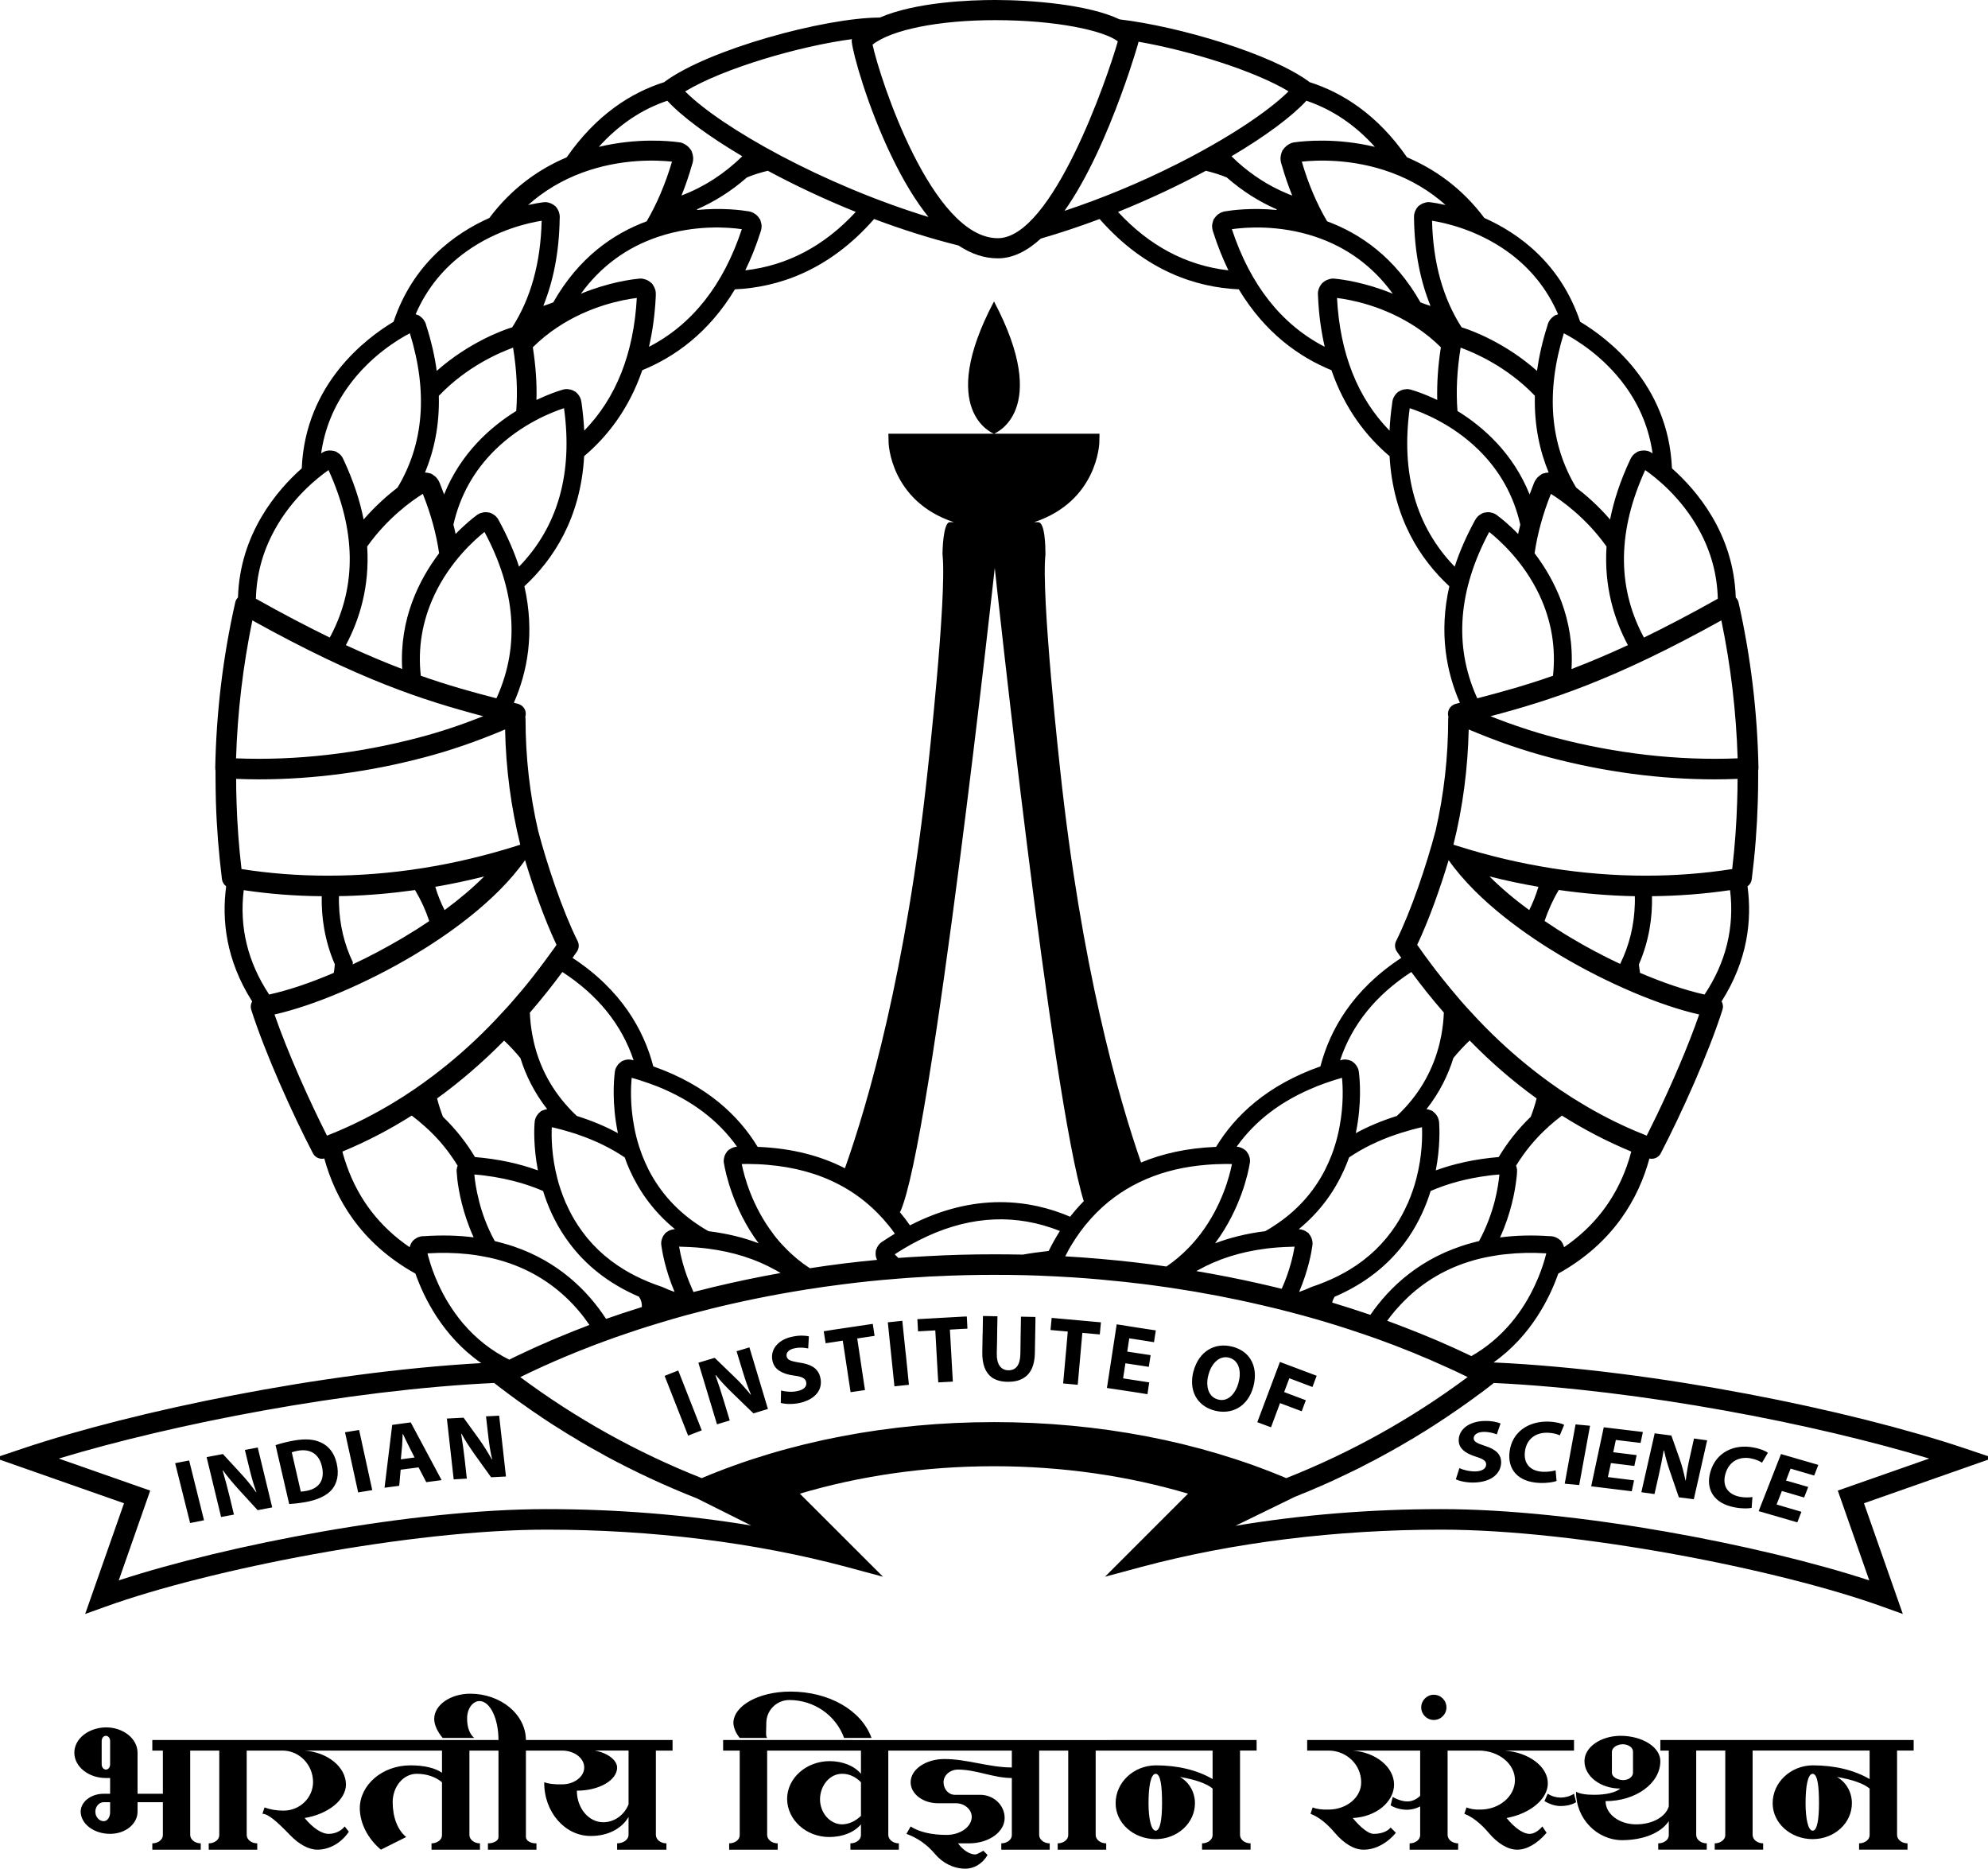 <svg xmlns="http://www.w3.org/2000/svg" xml:space="preserve"  viewBox="0 0 20726 19479" id="iisc_logo">
    <g id="Layer_1" >
        <g id="_1" >
            <path fill="currentColor" d="M19488 16474c-1131-370-3063-743-4462-743-733 0-1460 59-2146 174l615-300c1 0 1-1 2-1 45-18 90-36 135-55 1-1 2-1 3-1 45-19 90-39 135-58 1-1 2-1 3-1 45-20 89-40 134-60 1-1 2-1 3-2 44-20 88-41 132-62 1-1 3-1 4-2 43-20 86-42 130-63 2-2 4-3 7-4 41-21 83-43 125-65 4-1 7-3 11-5 40-21 80-43 120-65 5-3 10-5 15-8 39-21 77-43 115-65 7-4 14-8 21-11 36-21 72-42 108-64l27-15c34-21 68-41 101-62 11-7 22-14 33-20 31-20 63-40 94-60 13-9 27-18 40-26 29-19 57-37 85-56 17-11 33-23 50-34l75-51c20-14 40-29 61-43s41-29 62-44c26-18 51-37 76-56 15-11 31-22 46-33 41-31 81-61 121-93 2-1 3-3 4-4 1536 73 3349 427 4540 788l-953 334 328 936zm1238-1258v-37l-241-81c-1185-398-3218-817-4914-896 397-281 589-682 675-926 577-321 838-787 950-1199 8 2 16 2 24 2 39 0 77-21 95-58 214-412 496-1035 643-1496 9-29 6-60-10-86 274-431 318-850 271-1200 24-17 40-43 44-74 34-267 55-538 63-805 3-87 4-176 4-266v-62c2-8 3-18 3-27-11-582-81-1163-208-1727-5-19-15-36-29-50-20-668-411-1121-665-1346-37-884-676-1360-957-1528-203-607-638-921-999-1082-238-318-525-513-806-632-307-443-670-674-1017-784-2-1-3-3-4-4-394-291-1351-576-1976-650-324-156-928-202-1296-202-265 0-826 21-1204 183-578 2-1787 332-2242 669-2 1-3 3-4 4-348 110-710 341-1018 784-281 119-568 314-806 632-361 161-796 475-999 1082-281 168-920 644-957 1528-254 225-645 678-665 1346-14 14-24 31-28 50-128 564-198 1145-209 1727 0 9 1 19 3 27v62c0 90 2 179 4 266 8 267 30 538 63 805 4 31 21 57 44 74-47 350-3 769 271 1200-15 26-19 57-10 86 148 461 429 1084 643 1496 19 37 56 58 95 58 8 0 16-1 24-3 113 413 373 879 950 1200 87 246 282 652 686 933-1667 94-3623 502-4776 889l-241 81v37l1293 454-405 1154 212-76c1074-388 3179-803 4599-803 1094 0 2173 134 3121 387l386 104-867-866c620-184 1305-286 2024-286s1403 102 2023 286l-866 866 386-104c947-253 2027-387 3120-387 1421 0 3525 415 4600 803l212 76-405-1154 1293-454zm-10363-392c-1090 0-2142 202-3047 584-673-266-1309-620-1892-1053 318-156 653-295 1001-418 143-50 288-98 435-142 98-30 196-59 296-86 31-8 61-16 92-24 30-8 59-16 89-23 20-5 40-11 60-15l1-1c318-79 645-146 977-199 26-5 52-9 78-12 47-8 96-15 144-22 65-9 130-18 196-26 180-23 361-42 543-56 12-1 23-2 35-3 78-6 156-12 235-16 49-4 98-6 147-8 202-10 406-15 610-15 114 0 228 1 341 4 41 1 82 3 123 4 124 5 247 11 370 19 179 12 357 28 534 47 31 4 62 7 92 11 58 6 117 13 174 21h1c53 7 106 14 158 22 23 3 46 7 69 10 313 47 622 106 925 177 37 8 74 17 110 26 53 12 104 25 156 39 9 2 17 4 25 6 95 25 189 50 282 77 152 44 302 91 449 141 29 9 57 19 85 29l87 30c254 91 500 191 737 299 74 33 148 68 221 104-3 2-7 4-10 6-580 431-1212 782-1882 1047-905-382-1957-584-3047-584zm-4664 907c-1399 0-3331 373-4461 743l328-936-953-334c1191-361 3004-715 4539-788 2 1 3 3 5 4 40 32 81 63 122 93 15 12 31 23 47 35 25 19 50 37 76 56 21 15 42 29 63 44s41 29 62 44c25 18 51 35 77 52 16 11 32 23 49 34 31 20 62 40 93 61 12 7 23 15 34 22 36 23 71 45 107 67 8 5 15 10 22 14 39 24 78 47 117 70 4 3 9 6 13 9 41 24 83 48 125 72 2 1 4 2 7 4 44 25 88 49 132 73v1c312 169 634 319 965 449l564 282c-682-113-1405-171-2133-171zm-876-1941c-112-134-193-273-250-397-50-108-82-203-101-272-7-21-11-40-15-56 147-9 288-6 421 8 57 6 111 14 165 25 74 13 147 31 216 53 17 6 35 11 52 17 273 95 507 252 700 470 8 9 16 19 24 28 41 48 77 97 110 145-9 4-18 7-28 11-8 3-16 6-25 10-12 4-23 9-35 14-8 2-16 6-25 9h1c-18 7-35 13-52 20-13 5-26 11-39 16-21 8-41 16-61 25-4 1-8 3-12 5-14 6-28 11-42 17-6 2-12 5-19 8-11 4-22 9-33 14-19 7-37 15-56 24-24 10-47 20-71 31-38 16-75 33-112 50-94 43-186 87-276 132 16-8 32-16 49-24-185-92-347-219-486-383zm-417-904c-14 1-29 4-44 10l-10 4c-12 6-22 13-33 21l-5 4-4 5-8 6-5 9c-7 8-14 20-19 34-2 4-3 9-5 13 0 3-1 6-2 9-311-212-530-495-655-847-6-16-11-32-16-48-6-15-10-31-15-47l-9-30c-2-9-4-17-6-25 249-103 490-228 722-375h1c49 37 96 76 141 117 8 7 16 14 24 22-8-8-16-16-24-23l48 45 4 4c-1-1-3-2-4-3 2 2 4 4 7 6l39 39c10 11 20 21 30 32s19 22 29 32c10 11 19 22 28 33 3 4 6 7 8 10 0 0 0 1 1 1l1 2c6 6 12 14 17 21 3 3 6 6 8 10 1 0 2 2 3 3v1c6 6 11 13 16 20 13 17 26 35 38 53 23 31 44 64 64 97-2 6-4 13-6 19-1 4-2 8-2 12l-2 7c-1 12-1 23 1 34v1c1 14 3 38 6 70 14 119 55 351 170 604-158-20-332-25-521-12h-11zm-997-1048c-185-366-408-862-547-1263 409-92 961-326 1448-616 320-190 854-551 1164-993 84 280 201 615 328 883-6 8-12 17-17 25-36 50-72 100-108 148-44 59-88 117-133 174-65 83-132 162-200 240-34 40-69 78-105 116-47 52-96 103-145 153-186 189-380 359-582 511-62 47-126 93-190 137-74 51-150 99-226 145-185 111-375 209-570 292l-117 48zm-868-2559c267 40 539 61 813 63-4 219 30 464 137 711-1 5-1 10-2 15-2 25-5 50-9 73-244 105-478 183-674 226-223-337-312-701-265-1088zm993 141c-1-27-1-53 0-79 23 0 46 0 70-1 240-7 481-28 723-62 62 104 111 211 148 323-86 59-178 117-274 174-167 99-341 192-514 273-3 2-7 4-10 5 0-7 1-15 2-22-91-189-139-394-145-611zm1514-284c-118 118-257 236-413 351-40-78-72-159-97-243 171-29 340-65 510-108zm-2582-783c-3-77-4-155-4-234 78 3 157 5 236 5 569 0 1149-77 1725-229 273-72 539-163 843-291 8 406 61 809 158 1201-13 4-25 8-37 12-651 206-1314 311-1969 311-306 0-608-23-900-69-28-235-45-472-52-706zm165-1886c1119 621 1780 833 2407 999-236 93-450 164-670 222-637 168-1281 242-1907 217 15-484 73-967 170-1438zm231-941c186-341 453-549 563-626 285 624 295 1201 29 1716-5 10-11 20-16 30-231-113-486-245-770-405 6-250 70-489 194-715zm773-1503c228-314 519-487 638-549 189 611 146 1151-128 1608-101 78-229 189-354 333-38-193-105-400-208-620-2-3-3-8-5-11-5-13-14-26-25-39l-8-8c-9-8-21-16-32-23l-6-5-7-1-8-5-11-2c-11-3-25-5-40-5h-15c-8 1-18 3-28 5-4 1-8 3-12 4l-7 3c-11 5-21 10-31 18 36-255 131-489 287-703zm1232-1405c317-225 648-296 780-317-10 438-113 809-307 1111-8 2-15 4-22 7h-1c-80 26-430 152-764 447-20-150-56-308-110-476l-3-12c-4-13-11-28-21-41l-7-10c-8-9-18-19-29-27l-5-5-5-2-9-7-9-2c-7-3-14-6-22-8 115-266 293-487 534-658zm1205-819c408-150 785-130 934-114-69 232-157 439-264 622-347 128-708 376-974 845-35 14-70 26-104 37 101-250 166-551 171-914 0-4 1-7 1-11 0-15-2-31-7-46l-3-11c-5-12-11-24-19-36l-3-6-5-4-6-9-8-6c-9-8-20-15-34-22-4-3-9-4-14-6-7-3-18-6-27-8-5-1-9-1-13-2l-8-1c-12 0-23 1-35 3h-1c-24 3-76 11-147 27 163-146 352-259 566-338zm885-749c151 164 427 369 782 579-190 185-401 321-634 409 41-101 78-209 111-325 1-4 3-8 4-12 5-16 7-34 7-51l-1-13c-1-15-5-30-10-45l-2-7-3-6-4-11-7-9c-7-11-18-23-30-34-4-4-9-7-13-10-8-6-18-12-28-17-4-2-9-4-13-6l-8-3c-12-4-26-6-39-7-81-11-421-48-826 49 206-229 444-390 714-481zm1925-642c-2 8-3 17-2 26 11 123 165 679 416 1197 124 257 252 467 384 631-1101-337-2154-927-2537-1309 400-242 1194-473 1739-545zm1494-198c641 0 1135 110 1278 221-110 387-684 2052-1251 2052-687 0-1231-1665-1306-2018 200-156 690-255 1279-255zm1312 779c62-167 108-309 136-398 16-50 28-90 36-118 3-13 7-26 10-38 528 92 1205 301 1564 517-220 219-665 509-1179 766-378 190-771 352-1157 480 237-336 438-793 590-1209zm1932 61c270 91 508 252 714 481-405-97-745-60-826-49-13 1-26 3-39 7l-8 3c-4 2-9 4-13 6-10 5-20 11-28 17-4 3-8 6-12 10-13 11-23 23-30 34l-8 9-4 11-3 6-2 7c-5 15-9 30-10 45l-1 13c0 17 2 35 7 51 1 4 3 8 4 12 33 116 70 224 111 325-23-8-46-17-68-27-181-77-347-184-501-321-21-20-43-40-64-61 355-210 630-415 781-579zm885 749c214 79 403 192 566 338-71-16-123-24-147-27h-1c-11-2-23-3-35-3l-8 1c-4 1-8 1-13 2-9 2-19 5-27 8-5 2-9 3-14 6-14 7-25 14-34 22l-8 6-6 9-4 4-4 6c-7 12-14 24-19 36l-3 11c-5 15-7 31-6 46v11c5 363 70 664 172 914-35-11-70-23-105-37-265-469-627-717-973-845-108-183-196-390-264-622 148-16 525-36 933 114zm1205 819c241 171 419 392 534 658-7 2-15 5-21 8l-10 2-8 7-6 2-5 5c-11 8-21 18-29 27l-7 10c-10 13-16 28-21 41l-3 12c-54 168-89 326-110 476-333-295-683-421-764-447-8-3-15-5-22-7-194-302-298-673-308-1111 132 21 463 92 780 317zm1233 1405c155 214 250 448 286 703-10-8-20-13-31-18l-7-3c-4-1-7-3-12-4-9-2-20-4-28-5h-15c-15 0-29 2-40 5l-10 2-9 5-6 1-6 5c-12 7-23 15-32 23l-8 8c-11 13-20 26-26 39-2 3-3 8-5 11-103 220-170 427-208 620-125-144-252-255-354-333-274-457-317-997-128-1608 119 62 410 235 639 549zm772 1503c124 226 188 465 194 715-284 160-538 292-770 405-5-10-10-20-16-30-266-515-256-1092 29-1716 110 77 377 285 563 626zm401 2379c-626 25-1269-49-1907-217-219-58-434-129-670-222 627-166 1289-378 2407-999 98 471 155 954 170 1438zm-5 448c-7 234-24 471-52 706-292 46-594 69-900 69-655 0-1318-105-1968-311-13-4-25-8-38-12 98-392 150-795 159-1201 304 128 569 219 842 291 576 152 1156 229 1726 229 78 0 157-2 235-5 0 79-1 157-4 234zm-340 2014c-196-43-429-122-673-226-4-24-7-48-10-73 0-5 0-11-1-16 107-248 141-491 136-710 276-3 548-24 814-63 47 387-42 751-266 1088zm-1668-767c38-111 86-219 148-323 265 38 529 60 793 65 1 25 1 51 0 78-6 224-57 434-153 628-173-81-347-173-514-273-96-57-187-116-274-175zm-574-464c170 43 340 79 510 108-25 84-57 165-96 243-157-115-296-233-414-351zm1742 2493c-35 72-70 143-103 209l-117-48c-195-83-385-180-569-292-65-38-128-79-190-121-13-7-25-16-37-24-64-44-127-89-190-137-201-152-396-322-582-511-49-50-98-101-145-153-36-38-70-76-105-116-67-78-134-158-200-241-45-56-89-114-133-173-36-48-72-98-107-148-6-8-12-17-18-25 127-268 244-603 328-883 310 442 845 803 1164 993 487 290 1039 524 1448 616-114 329-284 722-444 1054zm-310 525c-125 352-344 635-655 847-1-3-2-6-2-9-2-4-3-9-5-13-5-14-11-26-19-34l-4-9-8-6-4-5-6-4c-10-8-21-15-33-21l-10-4c-15-6-30-9-43-10h-12c-189-13-362-8-521 13 116-254 156-486 170-606 4-31 6-55 7-69l-1-1c2-11 2-22 1-34l-2-7c0-4-1-8-2-12-2-7-4-13-6-19 92-150 204-286 337-405v-1c45-40 92-79 141-116 233 147 474 272 723 375-12 49-28 99-46 150zm-3046 1363c331-142 563-341 725-556 121-161 203-332 258-493 6-18 12-35 17-53 181-79 385-133 608-161 13-1 27-3 41-5 22-2 45-4 68-6-5 57-18 155-48 275-32 123-83 270-164 419-31 7-60 15-89 23-518 144-844 456-1044 746-131-45-264-87-398-128 4-21 13-41 26-61zm-639-735c-27 18-56 36-86 52-195 24-368 68-522 126 270-362 347-744 360-826 3-11 5-22 4-34v-7c0-4-1-9-1-12-2-10-4-20-7-28-2-4-3-9-5-13-6-13-13-25-21-34l-5-8-8-6-4-5-6-3c-10-8-21-14-33-19l-10-4c-13-5-26-7-39-8 195-274 473-484 831-627v-1c62-24 126-47 193-68 25-7 49-15 74-22 9 90 18 280-25 507-12 67-29 137-52 209-9 30-20 59-31 89-21 54-44 105-69 155-123 240-303 436-538 587zm-788 459h1c207-117 445-192 713-226l43-5c47-5 97-9 146-11 35-2 71-3 106-4-14 84-49 249-134 439h-1c-2 0-4-1-6-1-72-18-143-35-215-51-220-50-443-94-668-132l15-9zm-1342-222c21-36 44-73 69-111 30-46 63-91 100-137 3-3 5-6 8-9 36-44 73-85 112-124 150-150 325-267 522-350 186-79 394-128 621-146 67-6 134-8 204-9 21 0 41 0 62 1-25 124-104 434-328 729-3 3-5 7-8 10-36 47-74 91-114 132-71 74-149 140-233 197-111-16-223-31-336-44-238-27-478-48-719-62 12-24 26-50 40-77zm-1659-246c-33-47-68-93-107-140h5c328-711 986-6713 986-6713s591 5525 928 6601c-52 52-99 107-142 162-408-174-987-261-1670 90zm-60 240c52-31 105-60 157-86 467-237 929-280 1377-128 31 10 60 22 89 33-46 72-84 142-117 208-95 11-189 23-268 38-100-2-201-3-302-3-232 0-463 6-693 19-65 3-129 7-194 11-36 3-73 5-110 8-15-14-27-27-38-38 33-22 66-42 99-62zm-2664-818c-25-50-48-101-69-155-11-30-21-59-31-89-23-72-40-142-52-209-43-227-34-417-25-507 25 7 50 15 74 22 67 21 131 44 194 68 358 144 636 354 830 628-12 1-25 3-38 8l-10 4c-12 5-24 11-34 19l-6 3-4 5-8 6-5 8c-8 9-15 21-21 34-2 4-3 9-5 13-2 8-5 18-6 28-1 3-2 8-2 12v7c0 12 1 23 4 34 14 82 91 464 360 826-153-59-327-102-522-126-29-16-58-34-86-52-235-151-414-347-538-587zm-1058-633-7 1c-13 2-25 5-37 11l-7 2-5 3-9 4-7 7c-10 7-19 16-28 28-3 4-6 7-8 11-4 7-9 16-13 25-2 4-3 8-4 12l-2 7c-3 11-5 22-4 33l-1 1c-4 55-12 248 35 493-189-69-406-118-656-139-86-144-195-286-334-420-24-62-44-125-61-191 243-176 476-377 699-603 61 58 118 119 170 183 55 177 143 358 279 532zm901-509c-3-2-6-3-10-3-13-4-28-6-44-6l-11 1c-13 1-26 4-38 9l-6 2-6 3-9 3-7 7c-10 6-20 15-30 26-3 4-6 7-8 12-5 6-10 15-14 23-3 4-4 8-5 12l-3 7c-3 11-5 22-6 33v1c-8 64-32 317 33 629-126-69-268-129-427-179-19-17-37-34-54-52-196-201-328-437-393-707-6-28-12-56-18-85-15-81-23-159-26-233 116-134 229-275 339-424 370 240 619 549 743 921zm8447-498c-3 75-11 153-26 234-6 29-12 57-18 85-66 270-197 506-392 706-18 18-36 36-55 53-159 50-301 110-427 179 65-312 41-565 33-629v-1c-1-11-3-22-6-33l-3-7c-1-4-2-8-4-12-4-8-10-17-14-23-3-5-6-8-9-12-10-11-19-20-29-26l-8-7-9-3-5-3-7-2c-12-5-25-8-38-9l-11-1c-16 0-31 2-44 6-4 0-6 1-10 3 124-372 373-681 743-921 109 148 222 289 339 423zm-49 1152v-1c0-11-2-22-5-33l-2-7c-1-4-2-8-4-12-4-9-8-18-13-25-2-4-4-7-8-11-9-12-18-21-28-28l-7-7-8-4-6-3-6-2c-12-6-25-9-38-11l-7-1c137-174 225-355 280-532v-1c52-63 108-124 170-183 221 227 454 428 698 604-16 65-37 129-61 191-139 134-248 276-334 420-250 21-467 70-656 139 47-245 39-438 35-493zm-2225-9505h-1c-12 1-24 4-36 9l-7 3c-4 1-8 3-12 5-9 5-18 11-25 16-4 3-8 6-11 10-12 11-21 22-27 33l-7 8-3 10-3 6-1 7c-5 13-8 27-9 41v12c1 17 3 33 8 47 1 4 3 8 4 12 46 145 100 276 158 397-437-50-823-254-1151-609 329-133 640-280 916-429 74 18 146 40 217 69 168 147 342 254 515 330l10 10c-269-26-476 3-535 13zm1146 704c-12-2-25-3-37-2l-8 1c-5 1-9 2-14 3-10 2-20 6-28 9-5 2-10 4-14 6-14 8-26 16-35 25l-8 7-6 9-5 4-3 7c-8 12-15 25-19 38l-3 12c-5 16-6 33-5 48 0 4 0 8 1 12 8 194 33 370 70 530-450-232-775-643-968-1226 137-20 486-49 868 78 333 111 603 310 810 595-288-119-531-150-596-156zm1059 1263c-128-61-226-93-264-104h-1c-10-4-22-7-34-8l-7-1h-13c-10 1-20 2-29 4-4 1-9 1-14 3-14 4-27 10-37 18l-9 3-7 8-6 4-4 5c-10 10-18 21-24 32l-6 11c-7 14-11 29-13 44-1 4-1 8-1 11-15 101-24 197-28 290-333-340-517-804-548-1383 138 17 487 80 827 306 94 62 179 132 256 208-31 197-42 380-38 549zm433 522c221 218 365 478 433 778-8 33-16 65-23 97-100-103-182-167-213-190l-1-1c-9-8-19-14-29-19l-7-3c-4-2-8-4-12-5-10-3-20-5-28-7-5-1-10-1-15-2-15 0-29 1-40 4l-11 1-9 4-6 2-6 3c-12 7-24 13-34 22l-9 8c-11 11-21 24-27 37-3 3-4 7-6 10-90 166-159 325-208 477l-1-1c-403-417-561-972-468-1651 126 41 442 163 720 436zm723 235c-17 1-32 4-44 8l-11 2-9 6-7 3-6 5c-12 8-24 17-34 27l-8 10c-11 13-20 28-26 43-2 4-3 8-5 12-15 38-29 75-43 112-173-431-484-705-752-870-16-207-5-427 33-660 137 50 478 193 772 499 1 1 1 2 2 3-8 310 51 575 144 800h-6zm51 2118c-285 100-538 170-789 235-3-8-7-15-11-23-233-531-188-1107 135-1711 104 83 358 307 524 659 126 269 172 550 141 840zm781-319c-214 99-408 180-588 249 30-523-176-932-385-1207 29-200 85-406 170-619 111 69 367 249 580 549-27 416 79 759 223 1028zM6639 3106c-32 579-216 1043-548 1383-5-93-14-189-28-290-1-3-1-7-2-11-2-15-6-30-13-44l-6-11c-6-11-14-22-24-32l-4-5-6-4-6-8-10-3c-10-8-23-14-37-18-5-2-9-2-14-3-8-2-19-3-29-4h-12l-8 1c-12 1-24 4-34 8h-1c-37 11-136 43-264 104 5-169-7-352-38-549 77-76 162-146 256-208 340-226 689-289 828-306zm1095-717c-193 583-518 994-968 1226 37-160 62-336 71-530v-12c1-15 0-32-4-48l-4-12c-4-13-11-26-19-38l-3-7-4-4-6-9-9-7c-9-9-21-17-35-25-4-2-9-4-13-6-9-3-19-7-29-9-5-1-9-2-13-3l-8-1c-13-1-25 0-38 2-65 6-308 37-596 156 207-285 477-484 810-595 382-127 731-98 868-78zm197-80-1-7-3-6-3-10-7-8c-6-11-15-22-26-33-4-4-8-7-12-10-7-5-16-11-25-16-4-2-8-4-12-5l-7-3c-12-5-24-8-36-9h-1c-58-10-265-39-535-13l10-10c173-76 347-183 515-330 71-29 143-51 217-69 277 149 587 296 917 429-328 355-714 559-1152 609 59-121 112-252 158-397 1-4 3-8 4-12 5-14 8-30 8-47v-12c-1-14-4-28-9-41zM5203 5430c-2-3-3-7-5-10-7-13-16-26-28-37l-8-8c-11-9-23-15-35-22l-6-3-6-2-9-4-10-1c-12-3-25-4-41-4-5 1-10 1-14 2-9 2-19 4-28 7-5 1-9 3-13 5l-6 3c-11 5-21 11-30 19l-1 1c-31 23-113 87-213 190-7-32-14-64-23-97 68-300 212-560 433-778 278-273 594-395 720-436 94 679-64 1234-468 1651l-1 1c-49-152-118-311-208-477zm-675 774c165-352 419-576 523-659 324 604 369 1180 135 1711-4 8-8 15-11 23-251-65-504-135-788-235-32-290 15-571 141-840zm-97-1278c93-225 152-490 144-800l3-3c293-306 634-449 771-499 38 233 49 453 33 660-267 165-578 439-752 870-14-37-28-74-43-112-2-4-3-8-5-12-6-15-15-30-26-43l-8-10c-10-10-21-19-34-27l-6-5-6-3-10-6-11-2c-12-4-27-7-44-8h-6zm-238 2048c-180-69-374-150-587-249 143-269 249-612 222-1028 213-300 469-480 580-549 85 213 141 419 170 619-208 275-415 684-385 1207zm1208 363-27-7c-6-1-11-2-17-4 140-318 221-727 110-1215 300-277 587-709 623-1356 241-204 467-491 606-896 338-138 693-390 966-843 441-20 975-189 1451-733 285 107 582 202 880 276 134 89 271 134 410 134 158 0 307-77 448-206 207-60 413-129 613-204 477 544 1010 713 1451 733 273 453 628 705 966 843 140 405 365 692 606 896 36 647 323 1079 623 1356-111 488-29 897 110 1215-6 2-11 3-17 4l-26 7c-45 12-77 50-81 95-1 14 0 27 4 39-1 8-2 15-2 23 0 395-44 787-132 1169 0 2-1 4-2 6-89 338-250 822-409 1141-17 35-14 77 8 109 15 22 30 44 46 66-511 335-745 754-843 1131-557 196-890 513-1088 839-306 12-564 72-782 163-241-694-624-2044-844-4100 0 0-202-1819-152-2246h-1c0-62-2-329-76-329h-41c660-219 679-822 679-829l2-93h-1100c8-3 603-236 0-1379-604 1143-9 1376-1 1379H9262l2 93c0 7 19 610 680 829h-41c-74 0-77 329-77 329 0 5 1 9 1 13v1c45 449-154 2232-154 2232-225 2116-625 3485-864 4160-242-124-541-209-910-223-198-326-531-643-1088-839-98-377-332-796-842-1131 15-22 30-44 46-66 22-32 25-74 7-109-159-319-320-803-409-1141 0-2-1-4-2-6-88-382-132-774-132-1169 0-8-1-15-2-23 4-12 5-25 4-39-3-45-36-83-80-95zm-456 4906c23 2 46 4 68 6 14 2 28 4 41 5 135 17 262 44 382 79 79 24 154 51 226 82 5 17 11 35 17 53 55 161 137 332 259 493 161 215 393 414 724 556 2 2 3 5 4 8 3 4 6 9 8 13 1 3 3 6 4 9 3 7 5 13 7 20 1 1 1 3 2 5 1 7 3 14 3 21 1 2 1 4 1 6 1 9 1 17 0 26-150 47-273 88-369 122l-1 1v-1h-1l-5-5-2-2c-184-280-486-588-964-749-1 0-2-1-4-1l-9-3c-29-9-59-19-90-27-29-8-58-16-88-23-82-149-133-295-164-418v-1c-31-119-44-218-49-275zm1951 747v1c8 54 39 245 137 476-37-12-80-29-129-52-51-17-100-35-148-55-87-36-169-77-245-123-201-121-363-276-487-466-46-69-86-144-121-223-1-2-3-5-4-7-21-49-39-97-55-144-13-38-24-75-33-111-62-238-63-441-58-536 14 3 29 7 43 10 44 11 86 22 128 35 34 10 68 20 101 32 182 62 344 141 488 238 15 44 32 87 52 131 96 214 244 431 472 617-12 0-26 3-39 7l-11 3c-12 5-23 11-34 19l-6 3-4 5-8 5-5 9c-9 8-16 19-22 33-2 4-4 8-5 13-3 7-6 17-8 27-1 4-1 8-1 12l-1 7c0 11 1 23 3 34zm184 5c36 1 71 2 106 4 49 2 98 6 146 11 15 2 29 3 43 5 268 34 506 109 713 226h1c16 9 33 19 49 29-237 42-470 91-700 146-70 17-139 34-208 52-4-9-9-18-12-28-88-193-124-361-138-445zm2050 55c-2 11-2 25 0 39 1 5 2 10 3 14 2 8 5 17 9 26 1 2 1 3 2 4-236 22-470 51-701 87-94-61-181-133-259-215-41-41-79-85-115-132-2-3-5-6-7-9v-1c-224-294-304-604-329-729 21-1 41-1 62-1 70 1 138 3 204 9 280 23 529 91 747 205 150 78 285 178 404 299 39 39 76 81 112 125 24 29 47 59 67 89-41 25-82 51-124 79-3 2-7 4-10 6-12 8-23 18-33 30l-6 9c-8 10-14 22-18 35l-4 5-1 7-3 9v10zm4553-101c0-4 0-8-1-12-2-10-5-20-8-27-1-5-2-9-5-13-6-14-13-25-21-33l-5-9-9-5-4-5-6-3c-11-8-22-14-34-19l-11-3c-13-4-26-7-39-7 228-186 376-403 472-617 20-44 37-87 53-131 143-97 305-176 487-238 33-12 67-22 102-32 41-13 83-24 127-35 14-3 29-7 44-10 4 95 3 298-59 536-10 37-20 73-33 111-16 47-34 96-55 144-2 2-3 5-4 7-35 79-75 154-121 223-124 190-286 345-486 466-77 46-158 87-246 123-47 20-96 38-147 55-50 23-93 40-130 52 98-231 130-422 137-476v-1c3-11 3-23 3-34l-1-7zm2423 172c-20 69-51 164-102 272-57 124-137 263-250 397-121 143-259 258-414 346-230-111-469-213-715-307h-1c-53-21-107-41-162-61 25-34 51-68 80-102 8-9 16-19 25-28 192-218 426-375 699-470 17-6 35-11 52-17 69-22 142-40 216-53 54-10 109-19 165-24 134-15 274-18 422-9-4 16-9 34-15 56z"/>
            <path fill="currentColor" d="M5475 14093c20-10 40-19 61-28 8-4 16-8 24-11-28 13-57 26-85 39zM6929 14342l245 623 142-55-245-624zM7848 14161l-35-116-96 29-38 11 57 187 12 39c25 81 50 155 81 226l-3 1c-52-64-113-133-172-188l-203-196-170 51 194 642 133-40-58-192c-32-105-61-196-91-279l4-2c52 66 120 136 179 193l213 206 151-46-86-286-72-240zM8360 14208l-18-3c-12-2-24-4-34-6-68-12-100-25-107-61-3-13-1-27 7-40 5-7 11-14 19-20 13-10 31-18 55-23 58-13 106-6 136 0 3 0 6 1 8 1l7-126c-17-4-36-6-57-7h-1c-32-2-71 1-117 11-49 10-89 28-122 51-2 1-3 3-5 4-66 49-94 120-78 195 10 47 35 81 72 105h1c38 26 90 42 151 50 83 10 120 28 128 68 9 43-21 79-89 93-31 7-64 9-94 7s-57-6-79-12l-3 129c41 12 119 17 194 1 65-14 115-38 151-68 52-42 75-97 73-154 0-13-2-26-5-39-18-88-79-136-193-156zM9118 13925l-19-125-201 30-189 28-121 19 12 78 8 47 60-9h1l103-16 14-2 7 45v1l8 49 45 299 22 143 150-22-7-45-74-493 21-3zM9440 14086l-33-318-151 16 69 667 151-16-31-306zM10084 13806l-4-73-1-10-30 1-145 8-340 19 7 127 180-10 8 141 4 76 10 177 3 55 6 93 129-7 23-1-6-102-17-304-3-52-5-84 117-7 66-3-2-43zM10643 13792l-3 172v22l-2 127c-2 117-47 172-126 171-77-2-122-61-120-175l3-135 2-147 1-37v-11l1-58-99-2-52-1-1 53-2 123-1 23-1 53v12l-2 112c-2 128 32 212 95 261 43 32 99 48 168 49 123 2 213-44 256-144 17-40 27-89 29-148v-7l2-107 4-224v-46l-151-3-1 67zM10964 13737v2l-12 125 180 16-17 197-4 43-27 301 152 14 48-541 182 16 12-126-510-46zM11689 13812l-47-7-22 143v1l-76 495-4 24 285 43 138 22 17-116h1v-7l-272-42 24-157 186 28 58 9 9-59 10-63-244-37 21-138 42 6 123 19 93 15 11-72 8-51-172-26zM12912 14414c-32 117-112 203-215 174-71-19-107-81-110-157-2-32 2-66 12-101 15-57 42-106 77-139 20-19 43-33 68-39h1c22-6 46-6 71 1 54 15 86 54 100 102s11 105-4 159zm-22-363c-12-5-24-9-37-12-190-52-355 51-409 252l-1 1c-18 69-20 134-6 192 25 105 102 186 223 219 173 47 348-32 407-249 29-108 19-211-32-289-32-50-80-89-145-114zM13108 14825l143 53 94-252 226 85 43-115-226-85 54-144 241 91 44-117-383-144zM1826 15252l156 624 145-29-155-623zM2553 15114l44 181c23 95 46 179 76 259l-3 1c-47-65-103-136-158-194l-188-204-170 32 151 624 134-25-45-187c-25-102-49-191-73-272l4-1c48 67 110 139 165 200l196 214 152-29-151-624-134 25zM3189 15542c-19 3-39 6-53 7l-94-410c13-5 33-11 65-17 126-22 219 33 249 163 35 149-35 235-167 257zm158-505c-73-34-157-42-281-21-72 13-141 30-193 48l142 614c37-2 92-7 169-20 124-22 222-66 278-133 50-62 76-152 48-272-25-110-85-180-163-216zM3597 14930l137 627 147-24-137-627zM4179 15212l13-140c3-36 4-86 6-124h3c17 35 37 80 56 116l65 129-143 19zm-90-359-80 655 153-20 15-168 187-24 80 154 160-21-322-602-193 26zM5067 14764l21 185c11 96 23 181 43 264h-3c-39-69-86-146-133-211l-162-224-174 9 71 634 137-8-21-189c-12-104-24-194-38-277l4-1c39 73 92 151 139 218l169 235 155-8-71-634-137 7zM15485 15073c-86-28-123-45-121-84 2-31 35-61 101-63 67-1 114 16 140 26l39-114c-38-15-92-28-171-26-158 5-260 87-265 193-5 91 67 144 178 179 79 24 110 46 108 84-2 40-41 68-111 70-65 1-128-16-168-34l-37 116c37 19 113 36 190 34 186-5 276-97 282-201 4-87-48-143-165-180zM15738 15134c-22 177 81 315 314 324 82 3 146-9 176-20l-10-111c-31 9-83 17-129 15-136-5-206-86-191-210 17-138 120-202 240-197 54 2 95 14 124 27l45-109c-24-15-83-31-162-34-204-7-382 104-407 315zM16313 15466l151 14 113-618-151-14zM17104 15041l24-114-408-49-131 615 423 52 24-114-273-34 32-146 244 30 24-113-244-30 27-128zM17621 15174c-22 93-37 177-46 259h-3c-15-74-36-155-61-226l-86-243-174-23-139 614 137 19 42-185c23-100 40-188 54-269h4c15 76 41 161 66 232l88 256 156 20 139-614-137-19-40 179zM18142 15603c-132-25-188-116-154-238 38-136 149-185 265-163 52 10 91 28 117 45l61-103c-21-18-76-42-153-56-198-37-389 49-447 257-49 173 30 327 256 368 80 15 145 12 175 5l8-113c-32 6-84 6-128-2zM18914 15381l43-111-389-113-233 595 403 117 43-110-259-76 55-141 232 68 43-110-232-67 48-124zM6553 18248v560c-44 112-148 187-264 187-152 0-275-147-275-329 231 0 420-108 420-242-2-77-99-152-233-176h352zm-5405 143c0 31-19 55-44 55-24 0-44-24-44-55v-242c0-31 20-55 44-55 25 0 44 24 44 55v242zm0 494c2 55-28 99-66 99-48 0-88-44-88-99s40-99 88-99h66v99zm4464-747h-129c-2-268-262-483-583-483-206 2-373 118-373 263 0 60 31 130 88 198h329c-48-39-74-112-74-198-3-103 57-186 129-186 110 0 198 182 198 406H1588v110h110v450h-264v-428c0-145-147-264-330-264-182 3-329 119-329 264s147 264 329 264h44v164h-66c-134 0-241 84-241 187 2 128 138 231 307 231 159 0 286-103 286-231v-99h264v341c2 48-49 88-110 88v66h505v-66c-61 0-110-40-110-88v-879h303v879c2 48-48 88-110 88v66h506v-66c-62 0-110-40-110-88v-879h373c176 0 319 147 319 330-2 164-139 296-308 296-72 0-138-11-198-33l-22 66c60 0 150 79 286 220 95 99 198 154 286 154 127 0 250-70 329-187l-43-55c-40 49-102 77-165 77-73 2-165-59-253-165 248-41 431-191 431-351-3-181-189-334-431-352h1432v231c-74-51-188-77-329-77-292 0-528 202-528 450 3 156 82 312 220 429l264-132c-90-73-141-207-141-363 0-164 112-296 251-296 101 0 195 31 263 88v549c3 48-48 88-109 88v66h505v-66c-61 0-110-40-110-88v-879h303v901c2 37-48 66-110 66v66h506v-66c-62 2-110-29-110-66v-901h377c128 0 231 79 231 176 0 96-103 176-231 176-83 2-147-7-186-22-3 310 215 560 483 560 176 2 325-75 396-198v187c0 48-53 88-119 88v66h514v-66c-61 0-110-40-110-88v-879h174v-110H5612zM7998 18116c-18-20-9-61-9-154 0-134 108-241 240-241 257 0 485 158 571 395h286c-106-290-444-483-846-483-328 0-594 147-594 329 3 49 25 104 66 154h286zM12049 19083c-48 0-75-128-75-286 0-169 22-307 75-307 53 2 66 138 66 307 0 158-18 286-66 286zm-3073-154c-60 57-130 88-198 88-125-2-229-118-229-264 3-145 104-263 229-263 70-2 143 31 198 88v351zm2621-791H7539v110h173v879c3 48-48 88-110 88v66h506v-66c-62 0-110-40-110-88v-879h978v242c-71-84-192-132-330-132-242 2-440 178-440 395 3 218 198 396 440 396 138 0 259-48 330-132v110c2 48-49 88-110 88v66h505v-66c-61 0-110-40-110-88v-879h1288v176c-238 0-466-88-703-88-194 0-352 108-352 242 0 121 127 219 286 219h186c90 0 165 64 165 143-2 103-118 187-264 187-155 0-287-31-373-88l-44 77c116 42 218 114 297 209 81 97 197 154 318 154 93 0 181-55 231-143l-44-44c-46 26-70 39-86 39-59-2-125-44-178-116h121c202-2 365-119 365-264 0-134-114-242-255-242h-264c-66 0-118-59-118-131 0-73 68-132 151-132 189 0 370 88 561 88v593c2 48-49 88-110 88v66h505v-66c-61 0-110-40-110-88v-879h303v879c2 48-48 88-110 88v66h506v-66c-62 0-110-40-110-88v-879h1219v297c-162-95-367-143-593-143-231 2-418 178-418 395 0 207 187 374 418 374 226 0 409-167 409-374 0-116-60-219-156-274 164 28 281 70 340 121v483c2 48-48 88-110 88v66h506v-66c-62 0-110-40-110-88v-879h173v-110h-1504zM14948 17929c73 0 132-59 132-131 0-73-59-132-132-132-72 0-131 59-131 132 0 72 59 131 131 131zM15948 19116c-66 2-154-59-241-165 248-46 430-198 430-362 0-174-197-323-452-341h725v-110h-2782v110h222c189 0 341 147 341 330 2 158-152 285-341 285-70 2-125-6-165-22l-22 66c82 31 170 99 253 198 95 112 202 176 297 176 121 2 246-64 340-176l-55-55c-33 42-99 66-175 66-51 2-132-59-220-165 239-11 431-165 431-351-3-181-189-334-431-352h703v472c-40 38-86 58-132 58-48 0-101-16-154-47l-22 88c51 31 112 46 176 46 46-2 92-13 132-35v297c2 48-48 88-110 88v66h506v-66c-62 0-110-40-110-88v-879h329c206 2 373 138 373 308 0 169-162 307-362 307-55 2-103-6-143-22l-22 66c81 31 169 99 253 198 94 112 202 176 296 176 99 2 213-64 308-176l-44-66c-42 49-90 77-132 77z"/>
            <path fill="currentColor" d="M16271 18738c-46 0-92-13-136-40l-33 77c57 33 114 51 165 51 66 0 121-13 165-40l-22-88c-44 27-92 40-139 40z"/>
            <path fill="currentColor" d="M18898 19083c-48 0-74-128-74-286 0-169 22-307 74-307 53 2 66 138 66 307 0 158-17 286-66 286zm-2093-604v-220c2-42 53-77 116-77 58 2 104 35 104 77v220c0 42-46 77-104 77-63-3-116-35-116-77zm3146-231v-110h-2641v110h88v582c-33 110-171 187-340 187-176 0-319-107-319-242 316 0 571-186 571-417 0-145-186-264-417-264-207 2-374 119-374 264 0 158 167 286 374 286-49 41-147 65-275 65-86 0-149-11-187-32-2 279 216 505 484 505 220-2 400-75 483-198v143c3 48-48 88-110 88v66h506v-66c-62 0-110-40-110-88v-879h303v879c2 48-49 88-110 88v66h505v-66c-61 0-110-40-110-88v-879h1220v297c-163-95-367-143-594-143-230 2-417 178-417 395 0 207 187 374 417 374 227 0 409-167 409-374 0-116-59-219-156-274 165 28 281 70 341 121v483c2 48-49 88-110 88v66h505v-66c-61 0-109-40-109-88v-879h173z"/>
        </g>
    </g>
</svg>
